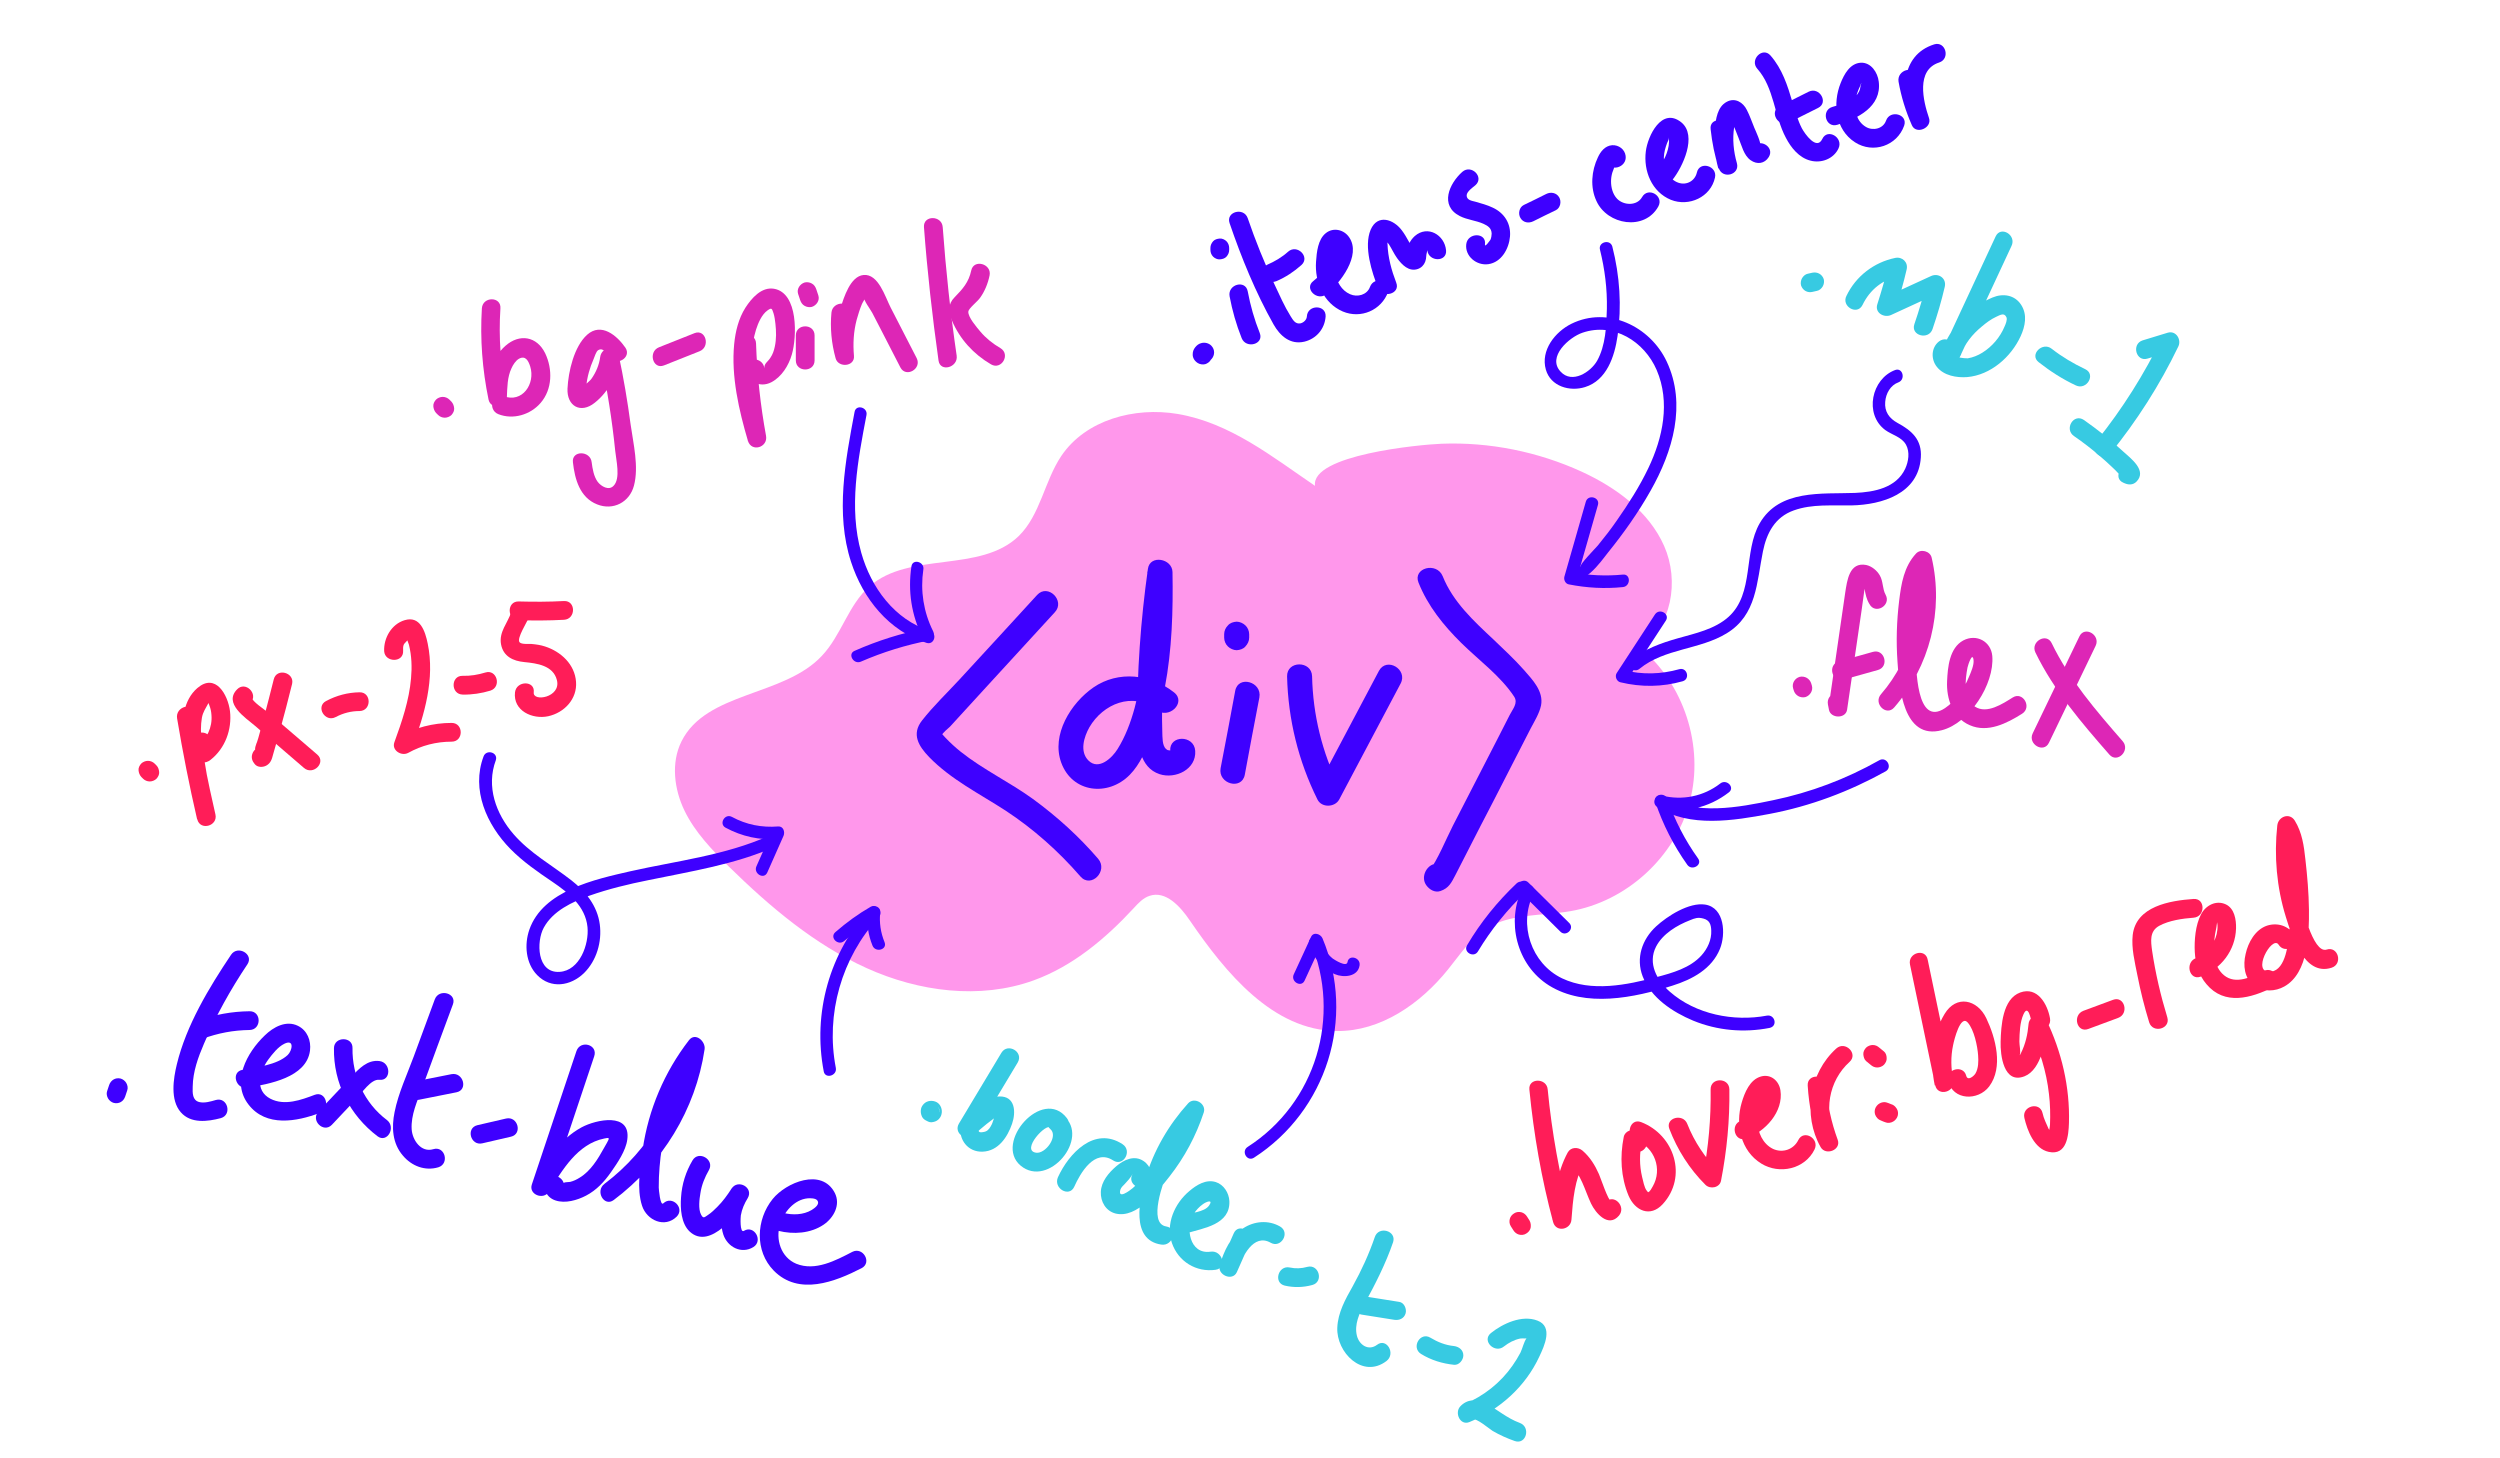 <?xml version="1.0" encoding="utf-8"?>
<!-- Generator: Adobe Illustrator 22.1.0, SVG Export Plug-In . SVG Version: 6.00 Build 0)  -->
<svg version="1.1" id="Layer_1" xmlns="http://www.w3.org/2000/svg" xmlns:xlink="http://www.w3.org/1999/xlink" x="0px" y="0px"
	 viewBox="0 0 1200 700" enable-background="new 0 0 1200 700" xml:space="preserve">
<g>
	<path fill="#FF97EB" d="M631.2,233.2c-20.6-14-40.7-30.2-65.9-34.5c-20.7-3.5-44.2,2.8-55.9,20.2c-8.1,12.1-10,28.2-20.4,38.4
		c-18.5,17.9-52.5,7.2-71.7,24.2c-10.1,8.9-13.5,23.5-22.8,33.3c-18.3,19.6-55.5,17.1-67.4,41.1c-5.1,10.3-3.5,23,1.5,33.3
		c5,10.3,13.2,18.8,21.4,26.9c19.6,19.2,41,37.3,66,48.6s54.3,15.2,80.1,5.9c18.8-6.8,34.6-20.1,48.1-34.7c2.2-2.4,4.5-4.9,7.6-5.9
		c7.7-2.6,14.7,5,19.3,11.8c17.3,25.3,39.9,52.8,70.6,53.1c21,0.2,40.1-13.1,53.3-29.5c5.7-7,10.7-14.9,18.4-19.7
		c11.7-7.3,26.6-6,40.2-8.3c27.1-4.6,50.5-26,57.5-52.6s-2.8-56.8-24.1-74.1c15.5-9.6,19.2-31.9,11.8-48.6
		c-7.3-16.6-23.1-28.1-39.6-35.7c-21-9.6-44.3-14.3-67.3-13.4C681.6,213.4,629.2,218.3,631.2,233.2z"/>
</g>
<g display="none">
	<g display="inline">
		<g>
			<path d="M494,308.4c-9.4,4.4-17.7,12.3-26,18.6c-8.7,6.6-17.5,13.2-26.2,19.8c-2.6,2-3.1,5.9,0,7.8
				c17.4,10.6,32.9,23.6,46.3,38.9c3.8,4.4,10.2-2,6.4-6.4c-13.9-15.8-30.1-29.4-48.1-40.3c0,2.6,0,5.2,0,7.8
				c8.7-6.6,17.5-13.2,26.2-19.8c8.3-6.3,16.6-14.1,26-18.6C503.8,313.7,499.2,306,494,308.4L494,308.4z"/>
		</g>
	</g>
	<g display="inline">
		<g>
			<path d="M579.5,335.9c-5.2-9.9-16.7-15.6-27.7-13.5c-11.3,2.1-20.5,12.4-21.4,23.9c-0.9,12.3,10.3,21,21.7,15.1
				c11.5-5.9,15.7-21.2,17.3-33c2.4-17.5,1.6-35.4-1.2-52.8c-0.8-5-9.3-3.9-8.8,1.2c1.7,18.2,4.9,36.3,9.8,53.9
				c2.4,8.8,5.2,17.5,8.5,25.9c2.2,5.7,6.7,13.4,14,10.5c5.3-2.1,3-10.8-2.4-8.7c-3,1.2-12.8-35.6-13.7-39.3
				c-3.4-13.9-5.8-28.1-7.1-42.4c-2.9,0.4-5.9,0.8-8.8,1.2c2.2,13.7,2.8,27.6,1.8,41.4c-0.8,10.7-2.4,24.6-10.9,32.2
				c-4.4,4-10.7,3.5-11.1-3.3c-0.2-5.2,2.8-10.3,6.6-13.5c8.5-7,20.8-3.8,25.8,5.6C574.5,345.6,582.2,341,579.5,335.9L579.5,335.9z"
				/>
		</g>
	</g>
	<g display="inline">
		<g>
			<path d="M595.8,332.9c0.4,9.2,0.8,18.4,1.3,27.7c0.3,5.8,9.3,5.8,9,0c-0.4-9.2-0.8-18.4-1.3-27.7
				C604.5,327.2,595.5,327.1,595.8,332.9L595.8,332.9z"/>
		</g>
	</g>
	<g display="inline">
		<g>
			<path d="M596.1,302c5.8,0,5.8-9,0-9C590.3,293,590.3,302,596.1,302L596.1,302z"/>
		</g>
	</g>
	<g display="inline">
		<g>
			<path d="M619.3,332c5.7,15,12.3,29.5,19.8,43.6c2.3,4.4,7.9,1.7,8.4-2.3c1.9-14.4,8.5-27.7,18.5-38.1c4-4.2-2.3-10.5-6.4-6.4
				c-11.8,12.3-19,27.6-21.2,44.5c2.8-0.8,5.6-1.5,8.4-2.3c-7.2-13.4-13.5-27.3-18.9-41.5C625.9,324.2,617.2,326.6,619.3,332
				L619.3,332z"/>
		</g>
	</g>
	<g display="inline">
		<g>
			<path d="M681.8,287.1c22.7,22,45.3,44,68,66.1c0-2.1,0-4.2,0-6.4c-27.9,24.9-54.8,51-80.5,78.1c-4,4.2,2.4,10.6,6.4,6.4
				c25.7-27.2,52.6-53.2,80.5-78.1c1.8-1.6,1.7-4.7,0-6.4c-22.7-22-45.3-44-68-66.1C684,276.7,677.6,283,681.8,287.1L681.8,287.1z"
				/>
		</g>
	</g>
</g>
<g>
	<g>
		<path fill="#3E00FF" d="M497.8,285.6c-12.4,13.5-24.7,27-37.1,40.4c-6,6.5-12.6,12.8-18.1,19.8c-5.2,6.6-1.7,12.3,3.4,17.6
			c10.5,10.8,24.2,17.6,36.7,25.7c13.4,8.8,25.4,19.5,35.9,31.6c5.1,5.9,13.5-2.7,8.5-8.5c-9.3-10.8-19.8-20.3-31.3-28.7
			c-11.2-8.1-23.9-14.1-34.7-22.7c-2.5-2-4.9-4.2-7.2-6.6c-0.7-0.8-1.4-1.5-2.1-2.3c0.1,0.4,0.1,0.8,0.2,1.2c0.4-1.4,2.9-3.2,4-4.3
			c5.7-6.3,11.5-12.5,17.2-18.8c11-12,22.1-24.1,33.1-36.1C511.5,288.4,503,279.9,497.8,285.6L497.8,285.6z"/>
	</g>
</g>
<g>
	<g>
		<path fill="#3E00FF" d="M563.6,332.4c-11.1-8.8-26.8-10.7-38.8-2.4c-10.8,7.5-20.3,22.7-15.4,36.1c5.3,14.5,22.5,16.4,32.9,5.8
			c5-5.1,7.8-12,10.3-18.5c2.9-7.5,5-15.3,6.5-23.3c3.5-18.3,4-37,3.7-55.5c-0.1-6.5-10.8-8.5-11.8-1.6c-3.5,24.9-5.3,50-5.1,75.1
			c0.1,8.6,1,20.3,10.7,23.5c7.6,2.5,17.7-2.3,17.1-11.2c-0.5-7.7-12.5-7.7-12,0c0,0.1,1,0-0.2-0.2c-1-0.2-0.9,0.1-1.8-0.7
			c-1.9-1.6-1.7-5.8-1.8-8.1c-0.3-8.2,0-16.5,0.2-24.8c0.6-16.9,2.1-33.8,4.4-50.6c-3.9-0.5-7.9-1.1-11.8-1.6
			c0.2,14.8,0.1,29.6-2,44.3c-1.9,13.6-4.9,29.1-12.3,40.9c-2.6,4.2-9,10.3-13.9,5.5c-4.4-4.3-2.2-11.4,0.4-16
			c6.5-11.2,20.8-17.3,32-8.4C561,345.6,569.6,337.2,563.6,332.4L563.6,332.4z"/>
	</g>
</g>
<g>
	<g>
		<path fill="#3E00FF" d="M592.9,331.6c-2.3,12.4-4.6,24.8-7,37.1c-1.4,7.5,10.1,10.8,11.6,3.2c2.3-12.4,4.6-24.8,7-37.1
			C605.9,327.2,594.3,324,592.9,331.6L592.9,331.6z"/>
	</g>
</g>
<g>
	<g>
		<path fill="#3E00FF" d="M587.6,304.4c0,0.6,0,1.1,0,1.7c0,1.5,0.7,3.2,1.8,4.2c1,1,2.7,1.8,4.2,1.8c1.6-0.1,3.2-0.6,4.2-1.8
			c1.1-1.2,1.8-2.6,1.8-4.2c0-0.6,0-1.1,0-1.7c0-1.5-0.7-3.2-1.8-4.2c-1-1-2.7-1.8-4.2-1.8c-1.6,0.1-3.2,0.6-4.2,1.8
			C588.3,301.3,587.6,302.8,587.6,304.4L587.6,304.4z"/>
	</g>
</g>
<g>
	<g>
		<path fill="#3E00FF" d="M617.8,324.7c0.5,20.6,5.4,40.6,14.6,59.1c2,4,8.3,3.8,10.4,0c9.8-18.6,19.7-37.1,29.5-55.7
			c3.6-6.8-6.7-12.9-10.4-6.1c-9.8,18.6-19.7,37.1-29.5,55.7c3.5,0,6.9,0,10.4,0c-8.2-16.6-12.6-34.6-13-53.1
			C629.6,317,617.6,317,617.8,324.7L617.8,324.7z"/>
	</g>
</g>
<g>
	<g>
		<path fill="#3E00FF" d="M680.9,279.7c4.5,11.2,11.9,20.4,20.5,28.9c8.3,8.2,18.9,15.9,25.4,25.8c2,3.1-0.7,5.9-2.2,8.9
			c-1.8,3.5-3.6,7.1-5.4,10.6c-3.6,7.1-7.2,14.1-10.9,21.2c-3.6,7.1-7.2,14.1-10.9,21.2c-3.7,7.3-6.9,15.6-11.6,22.2
			c1.2-0.9,2.4-1.8,3.6-2.8c-0.4,0.1-0.7,0.3-1.1,0.4c2.3,0.9,4.5,1.8,6.8,2.8c-0.1-0.2-0.3-0.4-0.4-0.5c0.2,1.5,0.4,3.1,0.6,4.6
			c0.1-0.2,0.2-0.4,0.2-0.7c-1.9,1.5-3.9,2.9-5.8,4.4c0.2,0,0.3,0,0.5,0.1c7.7,0.8,7.6-11.2,0-12c-0.2,0-0.3,0-0.5-0.1
			c-2.7-0.3-5,2.1-5.8,4.4c-0.7,2-0.5,4.1,0.7,5.8c1.5,2.1,4.1,3.7,6.8,2.8c4.1-1.4,5.3-4.1,7.2-7.7c2.1-4.1,4.2-8.2,6.3-12.3
			c3.9-7.6,7.8-15.3,11.8-22.9c4.1-7.9,8.2-15.9,12.2-23.8c2-3.8,3.9-7.6,5.9-11.5c1.8-3.4,4.1-7.1,4.9-10.9
			c1.3-6.8-4.1-12.3-8.2-17c-4.6-5.2-9.7-9.9-14.7-14.7c-9.4-8.8-19.4-18-24.3-30.3C689.6,269.5,678,272.6,680.9,279.7L680.9,279.7z
			"/>
	</g>
</g>
<g>
	<g>
		<g>
			<path fill="#DD26B6" d="M216.7,192.8c-0.3-0.3-0.7-0.7-1-1c-0.8-0.8-2-1.3-3.2-1.3c-1.1,0-2.4,0.5-3.2,1.3
				c-0.8,0.9-1.4,2-1.3,3.2c0.1,1.2,0.5,2.3,1.3,3.2c0.3,0.3,0.7,0.7,1,1c0.8,0.8,2,1.3,3.2,1.3c1.1,0,2.4-0.5,3.2-1.3
				c0.8-0.9,1.4-2,1.3-3.2C217.9,194.8,217.5,193.7,216.7,192.8L216.7,192.8z"/>
		</g>
	</g>
	<g>
		<g>
			<path fill="#DD26B6" d="M231.3,148c-0.9,14.7,0.2,29.3,3.2,43.8c1.1,5.1,8.7,3.7,8.8-1.2c0.2-4.6,0.2-9.6,2.2-13.8
				c0.7-1.6,2-3.7,3.6-4.6c3.1-1.7,4.5,0.9,5.4,3.7c2.6,8.3-3.8,17.8-12.9,14.2c-5.4-2.1-7.7,6.6-2.4,8.7c7.1,2.8,15.4,0.3,20.3-5.4
				c5.7-6.6,5.8-16.2,2.2-23.8c-4-8.2-12.3-9.6-19.1-3.6c-7.1,6.2-8,15.8-8.3,24.7c2.9-0.4,5.9-0.8,8.8-1.2
				c-2.8-13.6-3.8-27.5-2.9-41.4C240.7,142.2,231.7,142.2,231.3,148L231.3,148z"/>
		</g>
	</g>
	<g>
		<g>
			<path fill="#DD26B6" d="M300.2,166.9c-4-5.8-11.6-12.3-18.4-6.2c-6.3,5.7-9,17.7-9.4,25.8c-0.4,8.4,6.3,12.3,13.1,6.8
				c6.9-5.5,10.6-13.3,11.7-21.9c-2.9,0.4-5.9,0.8-8.8,1.2c3.1,14.5,5.4,29.1,6.9,43.8c0.4,4.3,2.7,13.3-0.8,16.8
				c-2.3,2.4-5.9,0.3-7.6-1.9c-1.9-2.6-2.5-6.3-2.9-9.4c-0.6-5.7-9.7-5.8-9,0c0.9,8.1,3.3,16.9,11.6,20.2c7.7,3.1,15.6-1,17.7-9
				c2.4-9.1-0.3-20.1-1.6-29.3c-1.5-11.3-3.4-22.5-5.8-33.7c-1.1-5.4-8.2-3.4-8.8,1.2c-0.5,3.8-2,7.4-4.2,10.5
				c-0.9,1.3-3.4,2.9-4,4.3c-1.4,0.8-0.9,1.5,1.3,2.1c0-0.9,0-1.8,0.2-2.7c0.4-4.5,1.7-9,3.5-13.1c0.5-1.1,1.2-3.7,2.2-4.3
				c2.5-1.5,4,1.5,5.2,3.3C295.6,176.2,303.4,171.7,300.2,166.9L300.2,166.9z"/>
		</g>
	</g>
	<g>
		<g>
			<path fill="#DD26B6" d="M318.7,175.4c5.7-2.3,11.4-4.5,17.1-6.8c5.3-2.1,3-10.8-2.4-8.7c-5.7,2.3-11.4,4.5-17.1,6.8
				C311,168.8,313.3,177.5,318.7,175.4L318.7,175.4z"/>
		</g>
	</g>
	<g>
		<g>
			<path fill="#DD26B6" d="M353.9,165c0.5,15.7,2.2,31.4,5.1,46.8c2.9-0.8,5.8-1.6,8.7-2.4c-4.6-15.5-9.8-35.2-4.8-51.2
				c1-3.1,2.7-7.2,5.5-9.2c2.1-1.5,2.1-0.9,2.9,1.4c0.5,1.6,0.7,3.3,0.9,5c0.4,3.6,0.5,7.4-0.3,11c-0.4,1.9-1,3.7-2.1,5.3
				c-1.2,2-3.1,2.7-2.9,5.1c-0.6-5.7-9.6-5.8-9,0c0.7,6.2,6.6,9.6,12.3,6.7c5-2.6,8.4-8.1,9.9-13.4c2.4-8.2,3.2-29.5-8.6-31.5
				c-6-1-10.8,4.6-13.7,9.1c-3.3,5.2-4.8,11.4-5.4,17.5c-1.5,15.4,2.3,31.8,6.6,46.4c1.7,5.6,9.7,3.2,8.7-2.4
				c-2.7-14.7-4.3-29.5-4.8-44.4C362.7,159.2,353.7,159.2,353.9,165L353.9,165z"/>
		</g>
	</g>
	<g>
		<g>
			<path fill="#DD26B6" d="M382,161c0,4,0,8,0,12c0,5.8,9,5.8,9,0c0-4,0-8,0-12C391,155.2,382,155.2,382,161L382,161z"/>
		</g>
	</g>
	<g>
		<g>
			<path fill="#DD26B6" d="M392.8,141.8c-0.3-1-0.7-2-1-3c-0.4-1.1-1-2.1-2.1-2.7c-1-0.6-2.4-0.8-3.5-0.5c-2.2,0.7-3.9,3.1-3.1,5.5
				c0.3,1,0.7,2,1,3c0.4,1.1,1,2.1,2.1,2.7c1,0.6,2.4,0.8,3.5,0.5C391.9,146.6,393.6,144.2,392.8,141.8L392.8,141.8z"/>
		</g>
	</g>
	<g>
		<g>
			<path fill="#DD26B6" d="M399.1,150c-0.7,7.4,0,14.8,2,22c1.3,4.7,9.3,4,8.8-1.2c-0.5-5.8-0.2-11.6,1.3-17.3
				c0.7-2.5,1.5-5.1,2.5-7.5c0.5-1.2,1.7-2.7,2-4c0.3-0.5,0.6-1,0.8-1.5c-2.2,0-2.8,0.6-1.9,1.8c0,2.2,3,5.8,4.1,7.9
				c1.5,2.9,3,5.8,4.5,8.7c3,5.8,6,11.7,9,17.5c2.7,5.1,10.4,0.6,7.8-4.5c-4.2-8.2-8.4-16.3-12.6-24.5c-2.5-4.9-5.8-16.1-12.9-15.4
				c-6.4,0.6-9.4,10.8-11.1,15.9c-2.4,7.4-3.2,15.2-2.5,22.9c2.9-0.4,5.9-0.8,8.8-1.2c-1.8-6.5-2.3-12.9-1.6-19.6
				C408.7,144.3,399.7,144.3,399.1,150L399.1,150z"/>
		</g>
	</g>
	<g>
		<g>
			<path fill="#DD26B6" d="M443.5,109c1.6,21.4,4,42.8,7,64.1c0.8,5.7,9.5,3.3,8.7-2.4c-3-20.5-5.2-41.1-6.7-61.7
				C452.1,103.3,443.1,103.2,443.5,109L443.5,109z"/>
		</g>
	</g>
	<g>
		<g>
			<path fill="#DD26B6" d="M466.2,129.8c-1.2,5.7-4.1,8.9-8,12.9c-3.3,3.3-3,7-1.3,11.1c3.8,9,10.4,16.2,18.8,21.1
				c5,2.9,9.5-4.8,4.5-7.8c-3.6-2.1-6.9-4.7-9.6-7.9c-1.7-2-6.1-7.1-5.8-9.7c0.2-1.5,4.3-4.7,5.6-6.5c2.3-3.2,3.8-6.9,4.6-10.8
				C476.1,126.6,467.4,124.2,466.2,129.8L466.2,129.8z"/>
		</g>
	</g>
</g>
<g>
	<g>
		<g>
			<path fill="#37CAE2" d="M869.9,130.9c-0.7,0.2-1.5,0.3-2.2,0.5c-1.1,0.2-2.1,1.1-2.7,2.1c-0.6,1-0.8,2.4-0.5,3.5
				c0.8,2.4,3.1,3.7,5.5,3.1c0.7-0.2,1.5-0.3,2.2-0.5c1.1-0.2,2.1-1.1,2.7-2.1c0.6-1,0.8-2.4,0.5-3.5
				C874.6,131.6,872.3,130.4,869.9,130.9L869.9,130.9z"/>
		</g>
	</g>
	<g>
		<g>
			<path fill="#37CAE2" d="M894,146.4c3.6-7.5,9.9-12.4,18-14c-1.8-1.8-3.7-3.7-5.5-5.5c-1.5,6.5-3.4,12.9-5.4,19.2
				c-1.3,4.1,3.3,6.6,6.6,5.1c7.9-3.6,15.8-7.3,23.7-10.9c-2.2-1.7-4.4-3.4-6.6-5.1c-1.6,6.9-3.6,13.7-5.9,20.4
				c-1.9,5.5,6.8,7.8,8.7,2.4c2.3-6.7,4.3-13.5,5.9-20.4c0.9-4.1-3.1-6.7-6.6-5.1c-7.9,3.6-15.8,7.3-23.7,10.9
				c2.2,1.7,4.4,3.4,6.6,5.1c2.1-6.3,3.9-12.7,5.4-19.2c0.8-3.5-2.2-6.2-5.5-5.5c-10.2,2.1-18.9,8.8-23.4,18.2
				C883.7,147,891.4,151.6,894,146.4L894,146.4z"/>
		</g>
	</g>
	<g>
		<g>
			<path fill="#37CAE2" d="M957.9,113.5c-8.3,17.9-16.7,35.8-25,53.7c2.7,1.2,5.5,2.3,8.2,3.5c1.9-5.7,5.6-10.2,10.2-14
				c2-1.7,4.4-3.5,6.8-4.6c2-0.9,3.9-2.2,5,0.2c0.5,1.2-0.4,3.3-0.9,4.4c-2.1,5.1-6,9.7-10.7,12.6c-2.1,1.3-4.5,2.3-7,2.7
				c-0.9,0.1-8.6-0.7-7.4-1.7c4.5-3.6-1.9-9.9-6.4-6.4c-3.8,3-3.9,8.6-1,12.2c3.3,4.2,9.5,5.3,14.6,4.9c11.2-1,21-9.6,25.6-19.6
				c2.2-4.8,3.3-10.3,0.3-15c-3.1-4.9-8.8-5.7-13.8-3.6c-10.8,4.5-20.5,14.3-24.1,25.5c-1.6,4.8,6.1,8.1,8.2,3.5
				c8.3-17.9,16.7-35.8,25-53.7C968.1,112.8,960.3,108.2,957.9,113.5L957.9,113.5z"/>
		</g>
	</g>
	<g>
		<g>
			<path fill="#37CAE2" d="M978.5,173.8c5.6,4.4,11.5,8.2,17.9,11.2c5.2,2.5,9.8-5.3,4.5-7.8c-5.7-2.7-11.1-5.9-16.1-9.8
				C980.4,163.9,974,170.2,978.5,173.8L978.5,173.8z"/>
		</g>
	</g>
	<g>
		<g>
			<path fill="#37CAE2" d="M1030.9,172.1c4-1.2,8.1-2.5,12.1-3.7c-1.7-2.2-3.4-4.4-5.1-6.6c-8.6,17.7-19.1,34.4-31.4,49.7
				c2.5,1.5,5,2.9,7.5,4.4c0.2-0.6,0.4-1.3,0.6-1.9c1.8-5.5-6.9-7.9-8.7-2.4c-0.2,0.6-0.4,1.3-0.6,1.9c-1.3,4.1,4.7,7.9,7.5,4.4
				c12.9-15.9,23.9-33.1,32.8-51.6c1.6-3.3-1.1-7.8-5.1-6.6c-4,1.2-8.1,2.5-12.1,3.7C1023,165.2,1025.3,173.9,1030.9,172.1
				L1030.9,172.1z"/>
		</g>
	</g>
	<g>
		<g>
			<path fill="#37CAE2" d="M995.5,209.3c4.5,3.1,8.9,6.5,13,10.1c1.8,1.5,3.5,3.1,5.2,4.7c1.1,1,2.1,2,3.1,3.1
				c0.6,0.6,1.7,2.5,1.5,1.5c0.4-1.5,0.8-2.9,1.2-4.4c-0.2,0.2-0.4,0.4-0.6,0.6c1.8-0.2,3.6-0.5,5.5-0.7c-0.2-0.1-0.4-0.2-0.7-0.3
				c-5.3-2.3-9.8,5.5-4.5,7.8c0.2,0.1,0.4,0.2,0.7,0.3c1.9,0.8,3.9,0.8,5.5-0.7c5.5-5.4-2.7-11.3-6.4-14.7
				c-5.9-5.5-12.2-10.4-18.7-15C995.3,198.2,990.7,206,995.5,209.3L995.5,209.3z"/>
		</g>
	</g>
</g>
<g>
	<g>
		<g>
			<path fill="#3E00FF" d="M60.1,526.3c0.3-1,0.7-2,1-3c0.4-1.1,0.1-2.5-0.5-3.5c-0.5-0.9-1.6-1.8-2.7-2.1c-2.5-0.6-4.7,0.8-5.5,3.1
				c-0.3,1-0.7,2-1,3c-0.4,1.1-0.1,2.5,0.5,3.5c0.5,0.9,1.6,1.8,2.7,2.1C57.1,530,59.3,528.7,60.1,526.3L60.1,526.3z"/>
		</g>
	</g>
	<g>
		<g>
			<path fill="#3E00FF" d="M110.9,458.3c-10.6,15.8-21.5,33.9-26,52.5c-1.7,7-3.3,17.2,1.9,23.1c4.8,5.5,12.8,4.5,19.2,2.8
				c5.6-1.6,3.2-10.3-2.4-8.7c-2.4,0.7-5.4,1.6-7.9,1c-3.4-0.8-3.3-4.4-3.2-7.4c0.1-7.2,2.6-14.1,5.4-20.6
				c5.7-13.4,12.8-26.1,20.9-38.2C121.9,458,114.1,453.5,110.9,458.3L110.9,458.3z"/>
		</g>
	</g>
	<g>
		<g>
			<path fill="#3E00FF" d="M97.3,498.6c7.3-2.7,14.7-4.1,22.5-4.2c5.8-0.1,5.8-9.1,0-9c-8.5,0.1-16.8,1.6-24.9,4.5
				C89.6,491.8,91.9,500.5,97.3,498.6L97.3,498.6z"/>
		</g>
	</g>
	<g>
		<g>
			<path fill="#3E00FF" d="M118.8,522.1c10.3-1.8,28.3-4.8,30-17.8c0.6-4.8-1.3-9.7-5.8-11.9c-5.7-2.8-11.8,0.6-15.9,4.6
				c-8.6,8.2-16.3,22.3-7.8,33.2c8.4,10.9,23.1,8.2,34.2,4c5.4-2,3-10.7-2.4-8.7c-6.6,2.5-14.5,5.4-21.3,1.9
				c-7.7-4-5.3-12.9-1.1-18.7c2-2.7,4.7-6.2,7.8-7.7c4.9-2.4,3.8,3.3,1.6,5.4c-5.1,4.8-15.1,5.9-21.6,7.1
				C110.7,514.4,113.1,523.1,118.8,522.1L118.8,522.1z"/>
		</g>
	</g>
	<g>
		<g>
			<path fill="#3E00FF" d="M182.1,509.3c-5.8-0.7-9.8,3.7-13.5,7.6c-5.2,5.5-10.5,11.1-15.7,16.6c-4,4.2,2.4,10.6,6.4,6.4
				c3.9-4.1,7.7-8.2,11.6-12.3c2.6-2.7,7.1-9.8,11.2-9.3C187.8,519,187.8,510,182.1,509.3L182.1,509.3z"/>
		</g>
	</g>
	<g>
		<g>
			<path fill="#3E00FF" d="M160.3,503.1c-0.3,16.8,7.6,32.2,20.9,42.3c4.6,3.5,9.1-4.3,4.5-7.8c-10.8-8.1-16.7-21.1-16.5-34.5
				C169.4,497.4,160.4,497.4,160.3,503.1L160.3,503.1z"/>
		</g>
	</g>
	<g>
		<g>
			<path fill="#3E00FF" d="M208.7,479.7c-3.4,9.1-6.7,18.3-10.1,27.4c-3.2,8.7-7.4,17.6-9.2,26.7c-1.5,7.3-1.1,15,4,20.9
				c4.2,5,10.6,7.5,17,5.6c5.5-1.7,3.2-10.4-2.4-8.7c-5.9,1.8-10.1-4.4-10.4-9.6c-0.4-6.8,2.7-13.5,5-19.7
				c4.9-13.4,9.8-26.8,14.8-40.2C219.4,476.7,210.7,474.3,208.7,479.7L208.7,479.7z"/>
		</g>
	</g>
	<g>
		<g>
			<path fill="#3E00FF" d="M201,527.9c6-1.2,12.1-2.4,18.1-3.6c5.7-1.1,3.3-9.8-2.4-8.7c-6,1.2-12.1,2.4-18.1,3.6
				C192.9,520.3,195.3,529,201,527.9L201,527.9z"/>
		</g>
	</g>
	<g>
		<g>
			<path fill="#3E00FF" d="M231.5,548.8c4.6-1.1,9.2-2.1,13.8-3.2c5.6-1.3,3.3-10-2.4-8.7c-4.6,1.1-9.2,2.1-13.8,3.2
				C223.5,541.5,225.9,550.1,231.5,548.8L231.5,548.8z"/>
		</g>
	</g>
	<g>
		<g>
			<path fill="#3E00FF" d="M276.7,504.5c-7.1,21.3-14.3,42.7-21.4,64c-1.7,4.9,5.6,7.7,8.2,3.5c6.3-10.3,13.7-22.9,26.5-25.5
				c1-0.2,2-0.5,2.2,0c0.2,0.5-2,3.9-2.2,4.4c-1.5,2.7-3.1,5.5-5,8c-1.9,2.5-4.1,4.8-6.8,6.4c-1.4,0.9-2.9,1.6-4.5,2
				c-0.9,0.2-3.7-0.1-3.4,1.2c-0.2,1.2-0.3,2.3-0.5,3.5c0.1-0.3,0.3-0.5,0.4-0.8c2.7-5.1-5.1-9.7-7.8-4.5c-2.1,4,0,8.1,4.2,9.5
				c4.7,1.6,10.5-0.1,14.7-2.3c5-2.6,8.8-6.7,12-11.3c3-4.3,7.1-10.2,7.8-15.6c1.8-13.3-15-9.6-21.9-5.9
				c-10.7,5.8-17.4,16.4-23.6,26.5c2.7,1.2,5.5,2.3,8.2,3.5c7.1-21.3,14.3-42.7,21.4-64C287.2,501.4,278.6,499,276.7,504.5
				L276.7,504.5z"/>
		</g>
	</g>
	<g>
		<g>
			<path fill="#3E00FF" d="M294.6,576c23.3-17.5,39.3-43.4,43.6-72.3c0.6-3.8-4.4-8.4-7.5-4.4c-11.8,15.3-19.4,33.2-22.2,52.3
				c-1.2,8.4-3,19-0.3,27.2c2.3,7,10.9,10.8,16.6,5.2c4.1-4.1-2.2-10.4-6.4-6.4c-1.5,1.5-2.2-6.9-2.2-7.6c0-3.3,0.1-6.6,0.4-9.9
				c0.5-6.5,1.6-12.9,3.3-19.1c3.4-12.8,9.1-24.9,17.3-35.4c-2.5-1.5-5-2.9-7.5-4.4c-4,26.5-18,50.8-39.5,67
				C285.5,571.7,290,579.5,294.6,576L294.6,576z"/>
		</g>
	</g>
	<g>
		<g>
			<path fill="#3E00FF" d="M332.4,557c-3.2,5.4-5.1,11.4-5.5,17.7c-0.4,5.3,0,12.6,4.2,16.5c9.8,9,23.2-8.9,27.8-16.2
				c-2.6-1.5-5.2-3-7.8-4.5c-3.8,6.3-6.3,14.8-3.9,22.1c2,6,8.7,9.5,14.4,6c4.9-3,0.4-10.8-4.5-7.8c-2.1,1.3-1.6-7-1.5-7.4
				c0.5-3,1.7-5.7,3.3-8.3c3-5-4.7-9.4-7.8-4.5c-2,3.1-4.1,6-6.7,8.6c-1.4,1.4-2.9,2.9-4.6,4c-1.7,1.1-2.2,1.9-3.3-0.2
				c-1.4-2.6-0.8-7.5-0.3-10.3c0.6-4,2.1-7.6,4.1-11.1C343.1,556.6,335.3,552,332.4,557L332.4,557z"/>
		</g>
	</g>
	<g>
		<g>
			<path fill="#3E00FF" d="M373.6,590.8c7.2,1.8,15.5,1.3,21.8-3c4.8-3.3,8.2-9.5,5.3-15.2c-6.3-12.2-23.4-5-29.8,2.9
				c-8,9.9-8.7,25,0.5,34.4c12,12.2,29.4,5.4,42.2-1.2c5.1-2.7,0.6-10.4-4.5-7.8c-7.9,4.1-17.8,9.4-26.9,5.7
				c-7.4-3.1-10-11.7-7.8-18.9c1.8-5.8,6.8-11.9,13.3-12.5c1.2-0.1,3.8-0.1,4.6,1c1.4,1.9-1.3,3.7-2.7,4.6c-4,2.4-9.2,2.5-13.6,1.4
				C370.4,580.7,368,589.4,373.6,590.8L373.6,590.8z"/>
		</g>
	</g>
</g>
<g>
	<g>
		<g>
			<path fill="#FF1D58" d="M734.2,585.9c-0.4-0.6-0.8-1.3-1.2-1.9c-0.6-1-1.6-1.8-2.7-2.1c-1.1-0.3-2.5-0.2-3.5,0.5
				c-1,0.6-1.8,1.5-2.1,2.7c-0.3,1.2-0.2,2.4,0.5,3.5c0.4,0.6,0.8,1.3,1.2,1.9c0.6,1,1.6,1.8,2.7,2.1c1.1,0.3,2.5,0.2,3.5-0.5
				c1-0.6,1.8-1.5,2.1-2.7C734.9,588.2,734.8,587,734.2,585.9L734.2,585.9z"/>
		</g>
	</g>
	<g>
		<g>
			<path fill="#FF1D58" d="M734.1,523c2.1,21.5,5.8,42.7,11.4,63.6c1.4,5.1,8.5,3.7,8.8-1.2c0.7-9.5,1.5-19.1,6.1-27.6
				c-2.4,0.3-4.7,0.6-7.1,0.9c5.7,4.9,7.3,12.4,10.4,19c2.2,4.6,8.3,11.8,13.4,5.8c3.7-4.4-2.6-10.8-6.4-6.4
				c-0.2,0.2-0.4,0.5-0.6,0.7c1.1-0.4,2.1-0.9,3.2-1.3c-1.3,0.1-5.1-11.4-5.8-12.9c-1.9-4.3-4.3-8.2-7.9-11.3
				c-2.1-1.8-5.6-1.8-7.1,0.9c-5.4,10-6.5,21-7.4,32.2c2.9-0.4,5.9-0.8,8.8-1.2c-5.3-20.1-9-40.5-11-61.2
				C742.5,517.3,733.5,517.3,734.1,523L734.1,523z"/>
		</g>
	</g>
	<g>
		<g>
			<path fill="#FF1D58" d="M788.5,544.5c-0.8-0.5-1.7-1-2.5-1.5c-2.4-1.4-6-0.2-6.6,2.7c-1.9,9.5-1.4,19.3,2.3,28.2
				c3.1,7.3,10.4,10.6,16.4,4.1c12.1-13.2,5.6-33.3-10.4-39.4c-5.4-2.1-7.8,6.6-2.4,8.7c8.9,3.4,12.8,13.9,8,22.2
				c-0.4,0.7-1.3,2.5-2.1,2.7c-0.3,0.1,0.3,0.5-0.7-0.6c-1.3-1.5-1.8-4.9-2.3-6.7c-1.3-5.5-1.3-11.2-0.1-16.8
				c-2.2,0.9-4.4,1.8-6.6,2.7c0.8,0.5,1.7,1,2.5,1.5C789,555.2,793.5,547.4,788.5,544.5L788.5,544.5z"/>
		</g>
	</g>
	<g>
		<g>
			<path fill="#FF1D58" d="M801.3,541.9c3.9,10.1,9.6,19.1,17.3,26.8c2.3,2.3,6.9,1.4,7.5-2c2.8-14.4,4.2-29,4-43.8
				c-0.1-5.8-9.1-5.8-9,0c0.2,13.9-1,27.7-3.7,41.4c2.5-0.7,5-1.3,7.5-2c-6.5-6.6-11.6-14.2-15-22.8
				C807.9,534.2,799.2,536.5,801.3,541.9L801.3,541.9z"/>
		</g>
	</g>
	<g>
		<g>
			<path fill="#FF1D58" d="M838.1,546.5c9.1-3.2,18.1-12.8,16.5-23.2c-0.7-4.5-4.6-7.9-9.3-6.6c-5.4,1.5-7.9,7.8-9.3,12.6
				c-3.1,10.5-0.5,23.1,9.4,29.2c8.7,5.4,21,2.7,25.6-6.8c2.5-5.2-5.2-9.7-7.8-4.5c-2.2,4.5-7.4,6.4-12.1,4.3
				c-5-2.4-7.5-8.1-7.5-13.4c0-3,0.7-6,1.8-8.7c0.2-0.5,2-3.2,1.9-3.5c-1.2-4.4-1.8,0.4-1.8,0.8c-0.9,5.3-4.9,9.6-9.9,11.3
				C830.3,539.8,832.7,548.5,838.1,546.5L838.1,546.5z"/>
		</g>
	</g>
	<g>
		<g>
			<path fill="#FF1D58" d="M867.7,521.1c0.6,9.8,2.5,19.3,5.8,28.5c2.7-1.2,5.5-2.3,8.2-3.5c-6.7-12-4-27.3,6.1-36.4
				c4.3-3.9-2.1-10.3-6.4-6.4c-13.1,11.9-16.1,32-7.5,47.3c2.4,4.3,10,1.4,8.2-3.5c-3.1-8.5-5-17.1-5.5-26.1
				C876.3,515.4,867.3,515.3,867.7,521.1L867.7,521.1z"/>
		</g>
	</g>
	<g>
		<g>
			<path fill="#FF1D58" d="M904.3,504.7c-0.7-0.6-1.4-1.2-2.2-1.8c-0.9-0.8-1.9-1.3-3.2-1.3c-1.1,0-2.4,0.5-3.2,1.3
				c-0.8,0.9-1.4,2-1.3,3.2c0.1,1.1,0.4,2.4,1.3,3.2c0.7,0.6,1.4,1.2,2.2,1.8c0.9,0.8,1.9,1.3,3.2,1.3c1.1,0,2.4-0.5,3.2-1.3
				c0.8-0.9,1.4-2,1.3-3.2C905.6,506.7,905.2,505.4,904.3,504.7L904.3,504.7z"/>
		</g>
	</g>
	<g>
		<g>
			<path fill="#FF1D58" d="M907.7,530c-0.7-0.3-1.4-0.6-2.1-0.8c-1-0.4-2.6-0.1-3.5,0.5c-0.9,0.5-1.8,1.6-2.1,2.7
				c-0.3,1.2-0.2,2.4,0.5,3.5c0.2,0.3,0.5,0.6,0.7,0.9c0.6,0.6,1.2,0.9,2,1.2c0.7,0.3,1.4,0.6,2.1,0.8c1,0.4,2.6,0.1,3.5-0.5
				c0.9-0.5,1.8-1.6,2.1-2.7c0.3-1.2,0.2-2.4-0.5-3.5c-0.2-0.3-0.5-0.6-0.7-0.9C909.1,530.6,908.5,530.2,907.7,530L907.7,530z"/>
		</g>
	</g>
	<g>
		<g>
			<path fill="#FF1D58" d="M916.8,463c4,19.3,8.1,38.6,12.1,57.9c1.2,5.7,9.9,3.3,8.7-2.4c-1.2-5.6-1.3-11.3-0.1-16.9
				c0.5-2.5,3.5-14.7,7-10.8c3.1,3.5,4.7,11.4,5,15.8c0.2,2.7,0.2,6.2-1.3,8.7c-0.8,1.3-3.7,3.7-4.4,1.1c-1.4-5.6-10.1-3.2-8.7,2.4
				c2.3,9.5,14.4,9.7,19.7,2.7c6.9-9.2,3.1-23.4-1.4-32.8c-4.3-9-14.4-11.3-20-2c-6.1,10.1-7.1,23-4.7,34.3c2.9-0.8,5.8-1.6,8.7-2.4
				c-4-19.3-8.1-38.6-12.1-57.9C924.3,454.9,915.6,457.3,916.8,463L916.8,463z"/>
		</g>
	</g>
	<g>
		<g>
			<path fill="#FF1D58" d="M984,488.8c-1.2-6.8-6-15.4-14.3-12.4c-8.5,3.1-9.2,16.1-9.4,23.6c-0.2,6.3,1.4,20.6,11.5,16.6
				c8.1-3.2,10.3-17.4,10.9-24.9c-2.8,0.8-5.6,1.5-8.4,2.3c4.7,9.8,8,20.3,9.2,31.1c0.6,4.9,0.7,9.9,0.5,14.8c0,0.8-0.7,3.6-0.3,4.4
				c0.2-0.3,0.4-0.7,0.6-1c-0.3-0.5-0.7-1-1-1.5c-1.1-2.6-2.3-4.8-2.9-7.6c-1.3-5.6-10-3.3-8.7,2.4c1.4,6,4.7,14.8,11.7,16.3
				c8.7,1.9,9.5-7.9,9.7-13.9c0.5-17.2-3.5-34.2-11-49.7c-2.1-4.3-8.1-1.8-8.4,2.3c-0.4,4.8-1.5,9.7-3.7,14
				c-0.4,0.9-0.9,1.8-1.6,2.6c1.5,0,1.8-0.6,1.1-1.8c0.5-1.8-0.2-4.6-0.2-6.5c0.1-4.1,0.2-9.2,2-13.1c2.2-4.8,3.5,2,3.9,4.3
				C976.3,496.9,985,494.5,984,488.8L984,488.8z"/>
		</g>
	</g>
	<g>
		<g>
			<path fill="#FF1D58" d="M1002.4,493.9c4.8-1.8,9.5-3.5,14.3-5.3c5.4-2,3.1-10.7-2.4-8.7c-4.8,1.8-9.5,3.5-14.3,5.3
				C994.6,487.3,996.9,496,1002.4,493.9L1002.4,493.9z"/>
		</g>
	</g>
	<g>
		<g>
			<path fill="#FF1D58" d="M1040.3,488.3c-3.2-10.5-5.7-21.2-7.3-32c-0.6-4.5-1.3-9.3,3.4-11.9c4.8-2.6,11.2-3.5,16.5-3.9
				c5.7-0.4,5.8-9.4,0-9c-11.4,0.8-27.6,3.5-29.2,17.3c-0.7,6.3,1,13,2.2,19.1c1.5,7.7,3.4,15.3,5.7,22.8
				C1033.3,496.2,1042,493.9,1040.3,488.3L1040.3,488.3z"/>
		</g>
	</g>
	<g>
		<g>
			<path fill="#FF1D58" d="M1056.3,468.8c9.8-3.7,16.7-12.6,17-23.2c0.1-4.1-0.7-9.5-4.9-11.5c-4.7-2.2-9.7,0.5-11.9,4.8
				c-2.7,5.1-3.3,12.5-3,18.1c0.3,5.6,1.9,11.1,5.6,15.4c8.7,10.4,21.4,6.7,31.9,1.5c5.2-2.6,0.6-10.4-4.5-7.8
				c-5.7,2.8-13.3,6.7-19,2c-4.9-4.1-5.3-11.2-4.6-17.1c0.2-1.7,0.4-3.4,0.8-5c0.3-1.2,0.4-3.1,0.6-3.9c-0.5-0.9-0.5-0.7-0.1,0.5
				c0.1,0.5,0.1,1,0.2,1.5c0.1,1.4-0.1,2.8-0.4,4.2c-1.2,5.2-5,9.8-10,11.6C1048.6,462.1,1050.9,470.8,1056.3,468.8L1056.3,468.8z"
				/>
		</g>
	</g>
	<g>
		<g>
			<path fill="#FF1D58" d="M1101.4,448.9c-2.9-4.5-8.1-6.2-13.2-4.6c-5.7,1.9-9.1,8.1-10.3,13.6c-1.3,5.4-0.7,11.8,4.2,15.3
				c4.2,3,10,2.8,14.4,0.3c11.6-6.5,11.9-25.4,11.8-36.9c-0.1-8-0.8-16.1-1.7-24c-0.7-6.6-1.6-13-5.1-18.7c-2.5-4-7.9-2-8.4,2.3
				c-1.6,14.7-0.3,29.7,4.1,43.9c2.8,9,8.8,28.7,22,24.4c5.5-1.8,3.1-10.5-2.4-8.7c-6.7,2.2-12.2-22.2-13.2-26.6
				c-2.4-10.8-2.8-21.9-1.5-33c-2.8,0.8-5.6,1.5-8.4,2.3c4.2,6.8,4.1,15.7,4.8,23.4c0.7,8.3,1.2,16.6,0.4,24.9
				c-0.5,5.4-1.5,18.7-8.8,19.6c-10,1.2,0.5-17.7,3.6-13C1096.7,458.3,1104.5,453.8,1101.4,448.9L1101.4,448.9z"/>
		</g>
	</g>
</g>
<g>
	<g>
		<g>
			<path fill="#FF1D58" d="M75.1,367.4c-0.3-0.3-0.6-0.6-0.9-0.9c-0.8-0.8-2-1.3-3.2-1.3c-1.1,0-2.4,0.5-3.2,1.3
				c-0.8,0.9-1.4,2-1.3,3.2c0.1,1.2,0.5,2.3,1.3,3.2c0.3,0.3,0.6,0.6,0.9,0.9c0.8,0.8,2,1.3,3.2,1.3c1.1,0,2.4-0.5,3.2-1.3
				c0.8-0.9,1.4-2,1.3-3.2C76.3,369.4,75.9,368.2,75.1,367.4L75.1,367.4z"/>
		</g>
	</g>
	<g>
		<g>
			<g>
				<g>
					<path fill="#FF1D58" d="M85,344.8c2.7,16.2,5.9,32.4,9.6,48.4c2.9-0.8,5.8-1.6,8.7-2.4c-2-8.2-3.7-16.4-5-24.7
						c-1.1-6.9-2.6-14.5-1.4-21.5c0.5-2.9,1.9-4.7,3.2-7.2c1.6-1.1,1.5-1.3-0.4-0.6c0.4,0.6,0.6,1.2,0.8,1.8c0.6,1.5,0.9,3,1,4.6
						c0.5,6-2.2,11.4-6.8,15.1c2.4,0.3,4.7,0.6,7.1,0.9c-1.1-0.9-1.4-2-0.9-3.3c0.6-5.7-8.4-5.7-9,0c-0.3,2.9,0.4,5.5,2.1,7.9
						c1.9,2.5,4.6,2.9,7.1,0.9c7-5.5,10.3-14.6,9.3-23.3c-1-8-7-18.6-15.7-11.1c-6.8,5.9-7.6,15.8-6.8,24.2
						c1.2,13.1,3.7,26.1,6.8,38.8c1.4,5.6,10,3.2,8.7-2.4c-3.7-16-6.9-32.2-9.6-48.4C92.7,336.7,84.1,339.1,85,344.8L85,344.8z"/>
				</g>
			</g>
			<g>
				<g>
					<path fill="#FF1D58" d="M131.4,326.1c-1.5,6-3,11.9-4.6,17.9c-0.8,2.8-1.5,5.6-2.3,8.4c-0.3,1.2-0.7,2.5-1.1,3.7
						c-0.1,0.2-1.9,4.6-0.3,3.7c1.8,0.2,3.6,0.5,5.5,0.7c-0.1-0.1-0.1-0.1-0.2-0.2c0.4,1.5,0.8,2.9,1.2,4.4c0-0.1,0.1-0.2,0.1-0.3
						c-1.8,1-3.7,2.1-5.5,3.1c0.1,0,0.1,0,0.2,0c5.7,1,8.1-7.7,2.4-8.7c-0.1,0-0.1,0-0.2,0c-2.5-0.5-4.7,0.7-5.5,3.1
						c-0.6,1.9,0,3.5,1.2,4.9c1.3,1.6,3.8,1.6,5.5,0.7c2.2-1.2,2.7-3.1,3.3-5.4c1.1-3.7,2.1-7.5,3.2-11.2c2.1-7.5,4-15,5.9-22.6
						C141.5,322.8,132.8,320.4,131.4,326.1L131.4,326.1z"/>
				</g>
			</g>
			<g>
				<g>
					<path fill="#FF1D58" d="M113.8,330.9c-6.6,6.7,4,13.6,8.5,17.4c7.9,6.8,15.7,13.5,23.6,20.3c4.4,3.8,10.8-2.6,6.4-6.4
						c-5.4-4.6-10.8-9.3-16.2-13.9c-2.5-2.1-4.9-4.2-7.4-6.3c-1.3-1.1-8-5.5-7.8-7.2c-0.4,1.1-0.9,2.1-1.3,3.2
						c0.2-0.2,0.5-0.5,0.7-0.7C124.2,333.1,117.8,326.7,113.8,330.9L113.8,330.9z"/>
				</g>
			</g>
			<g>
				<g>
					<path fill="#FF1D58" d="M161.1,344.2c3.6-1.9,7.4-2.9,11.5-2.9c5.8-0.1,5.8-9.1,0-9c-5.7,0.1-11,1.5-16.1,4.2
						C151.4,339.2,156,346.9,161.1,344.2L161.1,344.2z"/>
				</g>
			</g>
			<g>
				<g>
					<path fill="#FF1D58" d="M193.5,312.4c0-0.9-0.1-1.8,0.2-2.7c0.4-1.2,1.9-2,2.2-2.9c0.9-0.3,0.8-0.6-0.1-1
						c-0.8-0.8-1-0.7-0.5,0.3c-0.1,0.8,0.8,2.6,1,3.4c1.3,5.3,1.5,10.7,1,16.1c-0.9,10.6-4.4,20.8-8,30.7c-1.4,3.9,3.4,6.8,6.6,5.1
						c6.5-3.6,13.5-5.4,20.9-5.4c5.8,0,5.8-9,0-9c-9,0-17.6,2.3-25.5,6.6c2.2,1.7,4.4,3.4,6.6,5.1c5.9-15.8,10.9-32.9,7.4-49.8
						c-1.2-5.8-3.6-13.5-11.1-11.2c-6.3,1.9-10.1,8.6-9.8,14.9C184.8,318.1,193.8,318.2,193.5,312.4L193.5,312.4z"/>
				</g>
			</g>
			<g>
				<g>
					<path fill="#FF1D58" d="M222.1,333.4c4.5,0.1,9-0.6,13.3-1.9c5.5-1.8,3.1-10.4-2.4-8.7c-3.6,1.1-7.2,1.7-11,1.6
						C216.3,324.3,216.3,333.3,222.1,333.4L222.1,333.4z"/>
				</g>
			</g>
			<g>
				<g>
					<path fill="#FF1D58" d="M245.4,293.8c-1.7,5.3-6,9.5-4.9,15.5c1.1,5.8,5.8,8,11.2,8.5c6,0.6,13.8,1.6,15.6,8.6
						c2.2,8.4-11.7,10.7-11.1,5.9c0.7-5.7-8.3-5.7-9,0c-1,8.9,8.4,13.1,15.9,11.5c7.8-1.7,14-8.3,13.4-16.5
						c-0.6-8.4-7.2-14.5-14.9-17c-2.1-0.7-4.3-1-6.5-1.2c-1.3-0.1-4.7,0.3-5.7-0.8c-1.6-1.8,3.9-10.1,4.5-12.1
						C255.8,290.6,247.1,288.2,245.4,293.8L245.4,293.8z"/>
				</g>
			</g>
		</g>
		<g>
			<g>
				<path fill="#FF1D58" d="M249,297.7c7.3,0.2,14.5,0.2,21.7-0.2c5.8-0.3,5.8-9.3,0-9c-7.2,0.4-14.5,0.4-21.7,0.2
					C243.2,288.5,243.2,297.5,249,297.7L249,297.7z"/>
			</g>
		</g>
	</g>
</g>
<g>
	<g>
		<g>
			<path fill="#DD26B6" d="M869.7,329.1c-0.1-0.3-0.2-0.6-0.3-1c-0.3-1.1-1.1-2.1-2.1-2.7c-1-0.6-2.4-0.8-3.5-0.5
				c-2.3,0.7-3.8,3.1-3.1,5.5c0.1,0.3,0.2,0.6,0.3,1c0.3,1.1,1.1,2.1,2.1,2.7c1,0.6,2.4,0.8,3.5,0.5
				C868.8,333.9,870.4,331.5,869.7,329.1L869.7,329.1z"/>
		</g>
	</g>
	<g>
		<g>
			<path fill="#DD26B6" d="M905.1,285.5c-1.6-2.9-1.1-6.4-2.8-9.3c-1.3-2.3-3.8-4.4-6.5-5c-8.2-1.6-9.2,7.6-10.1,13.3
				c-2.6,17.9-5.2,35.9-7.8,53.8c2.9,0,5.8,0,8.7,0c-0.2-0.9-0.3-1.7-0.5-2.6c-1.1-5.7-9.7-3.3-8.7,2.4c0.2,0.9,0.3,1.7,0.5,2.6
				c0.8,4.2,8,4.4,8.7,0c1.9-12.8,3.7-25.6,5.6-38.4c0.9-6.1,1.8-12.2,2.6-18.3c0.1-0.4,0.4-4.3,0.7-4.3c-1.7,0.2-0.7,2.3-0.5,3.1
				c0.5,2.6,0.9,4.8,2.3,7.1C900.1,295.2,907.9,290.6,905.1,285.5L905.1,285.5z"/>
		</g>
	</g>
	<g>
		<g>
			<path fill="#DD26B6" d="M885,326.2c5.5-1.5,10.9-3.1,16.4-4.6c5.6-1.6,3.2-10.3-2.4-8.7c-5.5,1.5-10.9,3.1-16.4,4.6
				C877,319.2,879.4,327.8,885,326.2L885,326.2z"/>
		</g>
	</g>
	<g>
		<g>
			<path fill="#DD26B6" d="M909.2,339.6c17.1-19.7,23.9-46.5,18-71.9c-0.7-3.2-5.3-4.4-7.5-2c-5.8,6.3-7.1,14.4-8.1,22.6
				c-1.2,9.8-1.5,19.6-0.8,29.4c0.8,12.1,2.6,37.7,21.3,32.8c13.2-3.4,25.3-22.1,24.2-35.6c-0.6-7-7.6-10.8-13.9-7.5
				c-6.7,3.6-7.5,12.9-7.8,19.6c-0.4,8.4,2.7,17.6,10.9,21.1c8.6,3.8,17.8-0.9,25.1-5.5c4.9-3.1,0.4-10.9-4.5-7.8
				c-4.8,3-12.4,8.1-18.1,4.4c-5.8-3.9-4.7-13-3.6-18.8c0.3-1.4,2.4-7.7,2.9-3.6c0.3,2.4-1.3,6-2.2,8.1c-2.3,5.7-6.3,11.5-11.5,15
				c-14,9.3-13.8-19.7-14.1-27c-0.3-7,0-14,0.7-20.9c0.7-6.7,1.1-14.9,5.9-20c-2.5-0.7-5-1.3-7.5-2c5.1,22.2-0.8,46-15.7,63.2
				C899,337.6,905.4,344,909.2,339.6L909.2,339.6z"/>
		</g>
	</g>
	<g>
		<g>
			<path fill="#DD26B6" d="M998.1,305.5c-7.5,15.5-14.9,31-22.4,46.5c-2.5,5.2,5.3,9.8,7.8,4.5c7.5-15.5,14.9-31,22.4-46.5
				C1008.4,304.8,1000.6,300.2,998.1,305.5L998.1,305.5z"/>
		</g>
	</g>
	<g>
		<g>
			<path fill="#DD26B6" d="M977,313.2c8.9,18.3,22.2,33.8,35.5,49c3.8,4.4,10.2-2,6.4-6.4c-12.8-14.7-25.6-29.5-34.1-47.1
				C982.3,303.5,974.5,308,977,313.2L977,313.2z"/>
		</g>
	</g>
</g>
<g>
	<g>
		<g>
			<path fill="#3E00FF" d="M581.5,166c-1.2-1.3-3.2-1.8-4.9-1.3c-1.2,0.3-2.1,1-2.9,2c-0.8,1-1.2,2.1-1.2,3.3
				c-0.1,1.8,1,3.4,2.5,4.3c1,0.6,2.4,0.8,3.5,0.5c1-0.3,2.2-1.1,2.7-2.1c1.2-2.2,0.5-4.9-1.6-6.2c0,0-0.1,0-0.1,0
				c0.3,0.2,0.6,0.5,0.9,0.7c0,0-0.1-0.1-0.1-0.1c0.2,0.3,0.5,0.6,0.7,0.9c0,0,0,0,0-0.1c0.2,0.4,0.3,0.7,0.5,1.1c0,0,0-0.1,0-0.1
				c0.1,0.4,0.1,0.8,0.2,1.2c0-0.1,0-0.1,0-0.2c-0.1,0.4-0.1,0.8-0.2,1.2c0-0.1,0-0.2,0.1-0.2c-0.2,0.4-0.3,0.7-0.5,1.1
				c0-0.1,0.1-0.2,0.2-0.3c-0.2,0.3-0.5,0.6-0.7,0.9c0.1-0.1,0.1-0.1,0.2-0.2c-0.3,0.2-0.6,0.5-0.9,0.7c0.1-0.1,0.1-0.1,0.2-0.1
				c-0.4,0.2-0.7,0.3-1.1,0.5c0,0,0.1,0,0.1,0c-0.4,0.1-0.8,0.1-1.2,0.2c0,0,0.1,0,0.1,0c-0.4-0.1-0.8-0.1-1.2-0.2c0,0,0.1,0,0.1,0
				c-0.4-0.2-0.7-0.3-1.1-0.5c0,0,0,0,0.1,0c-0.3-0.2-0.6-0.5-0.9-0.7c0,0,0.1,0.1,0.1,0.1c1.6,1.7,4.8,1.7,6.4,0
				C583.2,170.5,583.2,167.8,581.5,166L581.5,166z"/>
		</g>
	</g>
	<g>
		<g>
			<path fill="#3E00FF" d="M590.2,142.2c1.3,6.9,3.2,13.6,5.8,20.1c2.1,5.3,10.8,3,8.7-2.4c-2.6-6.5-4.5-13.2-5.8-20.1
				C597.8,134.1,589.2,136.5,590.2,142.2L590.2,142.2z"/>
		</g>
	</g>
	<g>
		<g>
			<path fill="#3E00FF" d="M590,120c0-0.3,0-0.7,0-1c0-1.2-0.5-2.4-1.3-3.2c-0.8-0.8-2.1-1.4-3.2-1.3c-1.2,0.1-2.4,0.4-3.2,1.3
				c-0.8,0.9-1.3,2-1.3,3.2c0,0.3,0,0.7,0,1c0,1.2,0.5,2.4,1.3,3.2c0.8,0.8,2.1,1.4,3.2,1.3c1.2-0.1,2.4-0.4,3.2-1.3
				C589.5,122.3,590,121.2,590,120L590,120z"/>
		</g>
	</g>
	<g>
		<g>
			<path fill="#3E00FF" d="M590.2,107.1c5.7,16.7,12.5,33.3,21.1,48.6c3.1,5.5,8,9.9,14.8,8.3c5.8-1.4,9.8-6.2,10.2-12.1
				c0.3-5.8-8.7-5.8-9,0c-0.1,1.6-1.5,2.9-3,3.3c-2.5,0.5-3.6-1.5-4.8-3.4c-3-4.8-5.3-10.1-7.7-15.2c-4.9-10.4-9.2-21.1-12.9-31.9
				C597,99.3,588.3,101.6,590.2,107.1L590.2,107.1z"/>
		</g>
	</g>
	<g>
		<g>
			<path fill="#3E00FF" d="M612.8,134.9c4.4-1.9,8.3-4.5,11.9-7.7c4.3-3.9-2.1-10.2-6.4-6.4c-3,2.7-6.4,4.7-10.1,6.3
				c-2.2,1-2.7,4.2-1.6,6.2C608,135.6,610.5,135.8,612.8,134.9L612.8,134.9z"/>
		</g>
	</g>
	<g>
		<g>
			<path fill="#3E00FF" d="M636.7,141.2c6.5-5.2,16.9-18.6,10.9-27.3c-2.5-3.7-7.6-4.9-11.2-2c-3.8,3-4.4,9.2-4.7,13.7
				c-0.7,9.6,3.5,19.9,12.8,23.9c8.7,3.7,18.6-0.6,21.8-9.4c2-5.5-6.7-7.8-8.7-2.4c-1.4,3.9-6.1,5.1-9.6,3.5
				c-4.1-1.8-6.4-6-7.1-10.2c-0.4-2.4-0.3-5.1,0.1-7.5c0-0.3,0.8-3.2,0.7-3.2c-1-0.6-2,2.2-2.3,2.7c-2.3,4.8-4.7,8.5-9,11.9
				C625.8,138.4,632.2,144.8,636.7,141.2L636.7,141.2z"/>
		</g>
	</g>
	<g>
		<g>
			<path fill="#3E00FF" d="M670.2,135.7c-2.3-6-4-12.2-4.2-18.6c-0.1-0.8-0.1-1.6,0-2.4c0.2-0.9-0.1-0.8-1,0.2
				c0.2,0.7,1.3,1.8,1.7,2.4c1.4,2.2,2.4,4.5,3.9,6.6c2.3,3.2,5.7,6.7,10,5.2c1.7-0.6,2.9-1.9,3.5-3.5c0.3-0.8,0.5-1.8,0.5-2.7
				c0-0.8,0.5-2.3,0.5-2.8c0.6,5.7,9.6,5.8,9,0c-0.7-7.3-8.8-12.2-15-6.8c-1.2,1.1-2.2,2.4-2.8,3.9c-0.7,1.9-2.1,5.6,1,3.8
				c2.3-1.3,1.5-1,0.3-2.7c-0.5-0.8-1-1.6-1.4-2.4c-1-1.8-2-3.6-3.3-5.3c-4-5.4-11.7-8-15-0.3c-3.4,8.1,0.6,20.4,3.6,28
				C663.6,143.4,672.3,141.1,670.2,135.7L670.2,135.7z"/>
		</g>
	</g>
	<g>
		<g>
			<path fill="#3E00FF" d="M701.9,82.5c-6.3,5.6-11,16.2-1.2,21.2c3.5,1.8,7.7,2.1,11.3,3.7c2.2,1,3.9,2.1,4,4.7
				c0,0.9-0.2,2.1-0.6,3c0.1-0.2-2.9,4.3-2.6,2.1c0.7-5.7-8.3-5.7-9,0c-0.7,5.9,5.1,10.4,10.6,9.6c6.3-0.9,9.9-7.4,10.4-13.3
				c0.5-6.2-2.7-11.2-8.2-13.8c-2.7-1.3-5.7-2.1-8.5-2.9c-1.5-0.4-4.2-0.7-4.1-3.1c0.1-1.8,3-3.8,4.2-4.8
				C712.6,85,706.2,78.7,701.9,82.5L701.9,82.5z"/>
		</g>
	</g>
	<g>
		<g>
			<path fill="#3E00FF" d="M736,106.2c3.6-1.8,7.2-3.6,10.8-5.3c2.2-1.1,2.8-4.2,1.6-6.2c-1.3-2.2-4-2.7-6.2-1.6
				c-3.6,1.8-7.2,3.6-10.8,5.3c-2.2,1.1-2.8,4.2-1.6,6.2C731.1,106.9,733.8,107.3,736,106.2L736,106.2z"/>
		</g>
	</g>
	<g>
		<g>
			<path fill="#3E00FF" d="M780.3,74.8c-0.4-3.1-3.3-5.3-6.5-5.1c-3.4,0.3-5.5,3-6.8,5.8c-3.1,6.5-3.8,14.4-0.7,21
				c5.2,11.5,23.1,14.5,29.7,2.6c2.8-5.1-4.9-9.6-7.8-4.5c-2.4,4.3-8.8,4.1-12,0.8c-2.1-2.2-2.9-5.4-2.9-8.3c0-1.4,0.2-2.8,0.6-4.2
				c0.2-0.8,1.7-4,1.1-4.1c-1.1-0.4-2.1-0.9-3.2-1.3c-0.1-0.1-0.1-0.2-0.2-0.3C772.4,82.9,781.1,80.5,780.3,74.8L780.3,74.8z"/>
		</g>
	</g>
	<g>
		<g>
			<path fill="#3E00FF" d="M802.8,86.3c4.8-6,12.1-21.2,4.2-27.6c-9.4-7.5-16.1,6.6-17,13.9c-1.2,9.4,2.8,19.5,12,23.3
				c8.7,3.5,19.2-1.3,21.2-10.7c1.2-5.6-7.4-8.1-8.7-2.4c-0.9,4-4.9,6.3-8.9,4.9c-4.3-1.5-6.6-6.2-6.9-10.5
				c-0.2-2.3,0.2-4.6,0.9-6.8c0.3-1.1,0.8-2.2,1.3-3.3c0.3-0.7,0.1-2.2,0.2-0.7c0.4,4.7-1.7,9.8-4.6,13.5
				C792.9,84.5,799.2,90.9,802.8,86.3L802.8,86.3z"/>
		</g>
	</g>
	<g>
		<g>
			<path fill="#3E00FF" d="M821.1,62c0.7,6.4,1.9,12.6,3.9,18.7c1.8,5.5,10.3,3.2,8.7-2.4c-1.6-5.6-2.2-11.5-1.3-17.3
				c0.1-0.7,1-3,0.7-3.5c-0.9-0.4-1.8-0.8-2.7-1.3c0.4,0.8,0.7,1.6,1,2.4c1.1,2.5,2.1,5,3.1,7.6c1.5,3.6,2.5,8.4,5.8,10.7
				c3.1,2.2,6.7,1.7,8.7-1.5c3.1-4.9-4.7-9.5-7.8-4.5c-0.1,0.2-0.3,0.4-0.4,0.7c1.3-0.7,2.6-1.5,3.9-2.2c1-0.1-2.2-7.1-2.6-8
				c-1.2-2.9-2.2-5.9-3.6-8.6c-1.8-3.7-5.7-6.1-9.7-3.9c-4.5,2.4-5.2,8.3-5.7,12.9c-0.8,6.4,0,12.9,1.7,19.1
				c2.9-0.8,5.8-1.6,8.7-2.4c-1.7-5.3-3-10.7-3.6-16.3C829.5,56.3,820.4,56.2,821.1,62L821.1,62z"/>
		</g>
	</g>
	<g>
		<g>
			<path fill="#3E00FF" d="M843.5,33c8.1,9.1,8.1,22.6,13.7,33.1c2.5,4.8,6.3,9.6,11.8,11c5.3,1.4,11.2-0.9,13.5-5.9
				c2.4-5.2-5.3-9.8-7.8-4.5c-2.7,5.7-8.4-2.5-9.8-5.1c-2-3.9-3.2-8.2-4.5-12.5c-2.4-8.1-4.9-16-10.6-22.5
				C846,22.3,839.7,28.7,843.5,33L843.5,33z"/>
		</g>
	</g>
	<g>
		<g>
			<path fill="#3E00FF" d="M858.7,58.8c4.7-2.3,9.3-4.6,14-7c5.2-2.6,0.6-10.3-4.5-7.8c-4.7,2.3-9.3,4.6-14,7
				C849,53.6,853.6,61.4,858.7,58.8L858.7,58.8z"/>
		</g>
	</g>
	<g>
		<g>
			<path fill="#3E00FF" d="M881.9,59.9c9.6-2.9,21.4-8.6,19.9-20.7c-0.5-4.4-3.7-9.3-8.6-9.1c-5.2,0.3-8,5.5-9.7,9.8
				c-3.9,9.7-2.6,22.3,6.9,28.4c8.7,5.6,20.2,1.7,23.6-8c1.9-5.5-6.8-7.8-8.7-2.4c-1.4,4-6.4,5-9.7,3c-4.4-2.6-5.7-8-5-12.7
				c0.4-2.4,1.2-4.8,2.3-7c0.1-0.2,1-3.1,0.2,0c-0.2,1-0.3,1.9-0.8,2.8c-2.2,4.5-8.2,6-12.7,7.3C874,52.9,876.3,61.6,881.9,59.9
				L881.9,59.9z"/>
		</g>
	</g>
	<g>
		<g>
			<path fill="#3E00FF" d="M911.3,39.2c1.3,7.3,3.4,14.1,6.4,20.9c2,4.7,9.9,1.3,8.2-3.5c-2.8-8.2-6.3-23,4.9-26.6
				c5.5-1.8,3.1-10.4-2.4-8.7c-16.6,5.3-15.8,24.1-11.2,37.6c2.7-1.2,5.5-2.3,8.2-3.5c-2.6-6-4.3-12.3-5.5-18.7
				C919,31.1,910.4,33.5,911.3,39.2L911.3,39.2z"/>
		</g>
	</g>
</g>
<g>
	<g>
		<g>
			<path fill="#37CAE2" d="M653.5,631c5.2,0.8,10.4,1.7,15.7,2.5c2.4,0.4,4.8-0.6,5.5-3.1c0.6-2.1-0.7-5.2-3.1-5.5
				c-5.2-0.8-10.4-1.7-15.7-2.5c-2.4-0.4-4.8,0.6-5.5,3.1C649.7,627.6,651.1,630.7,653.5,631L653.5,631z"/>
		</g>
	</g>
	<g>
		<g>
			<g>
				<path fill="#37CAE2" d="M447,538.7c1.3-0.1,2.6-0.5,3.5-1.4c0.7-0.7,1.2-1.5,1.4-2.4c0.6-2.1-0.3-4.7-2.2-5.8
					c-2-1.1-4.6-0.9-6.2,0.7c-0.7,0.7-1.2,1.5-1.4,2.4c-0.3,1.4-0.1,2.6,0.5,3.9c0.5,1,1.7,1.8,2.7,2.1c1.1,0.3,2.5,0.2,3.5-0.5
					c1-0.6,1.8-1.5,2.1-2.7c0.3-1.2,0.1-2.3-0.5-3.5c0,0,0-0.1,0-0.1c0.2,0.4,0.3,0.7,0.5,1.1c0,0,0-0.1,0-0.1
					c0.1,0.4,0.1,0.8,0.2,1.2c0,0,0-0.1,0-0.1c-0.1,0.4-0.1,0.8-0.2,1.2c0-0.1,0-0.1,0-0.2c-0.2,0.4-0.3,0.7-0.5,1.1
					c0-0.1,0.1-0.1,0.1-0.2c-0.2,0.3-0.5,0.6-0.7,0.9c0-0.1,0.1-0.1,0.2-0.2c-0.3,0.2-0.6,0.5-0.9,0.7c0.1,0,0.1-0.1,0.2-0.1
					c-0.4,0.2-0.7,0.3-1.1,0.5c0.1,0,0.1,0,0.2-0.1c-0.4,0.1-0.8,0.1-1.2,0.2c0,0,0.1,0,0.1,0c-0.4-0.1-0.8-0.1-1.2-0.2
					c0,0,0.1,0,0.1,0c-0.4-0.2-0.7-0.3-1.1-0.5c0.1,0,0.1,0.1,0.2,0.1c-0.3-0.2-0.6-0.5-0.9-0.7c0,0,0,0,0.1,0.1
					c-0.2-0.3-0.5-0.6-0.7-0.9c0,0,0.1,0.1,0.1,0.2c-0.2-0.4-0.3-0.7-0.5-1.1c0,0.1,0,0.1,0,0.2c-0.1-0.4-0.1-0.8-0.2-1.2
					c0,0.1,0,0.1,0,0.2c0.1-0.4,0.1-0.8,0.2-1.2c0,0.1,0,0.1-0.1,0.2c0.2-0.4,0.3-0.7,0.5-1.1c0,0.1-0.1,0.1-0.1,0.2
					c0.2-0.3,0.5-0.6,0.7-0.9c0,0.1-0.1,0.1-0.1,0.1c0.3-0.2,0.6-0.5,0.9-0.7c0,0-0.1,0.1-0.2,0.1c0.4-0.2,0.7-0.3,1.1-0.5
					c0,0-0.1,0-0.1,0c0.4-0.1,0.8-0.1,1.2-0.2c0,0-0.1,0-0.1,0c-1.2,0.1-2.3,0.4-3.2,1.3c-0.8,0.8-1.4,2.1-1.3,3.2
					c0.1,1.2,0.4,2.4,1.3,3.2C444.7,538.1,445.9,538.7,447,538.7L447,538.7z"/>
			</g>
		</g>
		<g>
			<g>
				<path fill="#37CAE2" d="M480.7,505.3c-6.8,11.3-13.6,22.7-20.4,34c-2.7,4.5,3.3,8.8,7.1,5.5c2-1.8,4.1-3.6,6.2-5.3
					c1.1-0.9,2.3-1.8,3.4-2.6c0.2-0.2,2.8-1.6,2.8-1.6c-0.6-0.2-1.3-0.4-1.9-0.5c-0.2,0.5-0.3,1-0.5,1.5c-0.6,0.9-0.8,2.3-1.3,3.3
					c-0.7,1.4-1.5,2.9-3,3.5c-0.4,0.2-3.5,1-3.3-0.4c0.9-5.7-7.7-8.1-8.7-2.4c-1.1,6.7,3.5,12.8,10.6,12.5c7.5-0.3,11.9-7,14.1-13.4
					c1.9-5.5,1.6-13.3-6.1-13.1c-7,0.2-13.9,7.9-18.7,12.2c2.4,1.8,4.7,3.6,7.1,5.5c6.8-11.3,13.6-22.7,20.4-34
					C491.5,504.9,483.7,500.4,480.7,505.3L480.7,505.3z"/>
			</g>
		</g>
		<g>
			<g>
				<path fill="#37CAE2" d="M512.1,536.7c-11.6-15.2-35.3,11.8-22.2,22.8c13.3,11.1,33.6-13.2,20.6-24c-4.4-3.7-10.8,2.7-6.4,6.4
					c4.1,3.4-2.3,12.1-6.8,11.4c-7.5-1.1,5-14.6,7-12C507.8,545.8,515.7,541.3,512.1,536.7L512.1,536.7z"/>
			</g>
		</g>
		<g>
			<g>
				<path fill="#37CAE2" d="M515.6,569.7c3-6.7,9.8-18.5,18.7-12.7c4.9,3.2,9.4-4.6,4.5-7.8c-13.5-8.8-25.8,4.5-31,15.9
					C505.5,570.4,513.2,574.9,515.6,569.7L515.6,569.7z"/>
			</g>
		</g>
		<g>
			<g>
				<path fill="#37CAE2" d="M551.5,568.1c2.4-3.7,1-8.4-2.6-10.8c-4.4-3-9.5-0.6-13.1,2.5c-3.6,3.1-7.2,7.3-7.4,12.3
					c-0.2,4.7,2.4,9.2,7.1,10.4c10.3,2.5,20.3-10.8,25.8-17.7c7.3-9.3,12.8-19.6,16.5-30.8c1.4-4.2-4.5-7.7-7.5-4.4
					c-9.4,10.4-16.5,22.6-20.5,36.1c-2.8,9.7-7.3,29.5,7.6,31.7c5.7,0.9,8.1-7.8,2.4-8.7c-9-1.4-1.2-21.8,0.8-26.9
					c3.6-9.6,9.2-18.3,16.1-25.9c-2.5-1.5-5-2.9-7.5-4.4c-3.4,10.2-8.5,19.8-15.3,28.1c-3.1,3.8-6.5,7.5-10.2,10.7
					c-1.4,1.2-7.3,5.6-5.9,0.7c0.3-1,1.4-2,2.1-2.7c1.7-1.8,2.4-2.6,3.8-4.8C540.6,568.4,548.4,572.9,551.5,568.1L551.5,568.1z"/>
			</g>
		</g>
		<g>
			<g>
				<path fill="#37CAE2" d="M569.7,591.9c8-2.4,20.9-4.1,20.4-15.4c-0.2-3.9-2.7-7.9-6.5-9.1c-4.7-1.5-9.3,1.4-12.7,4.3
					c-7.1,5.9-11.5,15.9-8.4,24.9c3.1,9,11.7,14.2,21,12.9c5.7-0.8,3.3-9.5-2.4-8.7c-10.2,1.5-12.3-11.7-8.1-18.2
					c1.2-1.8,2.7-3.4,4.4-4.6c1.6-1.2,5.1-2.5,3,0.6c-2.3,3.4-9.4,3.6-13,4.7C561.8,584.8,564.1,593.5,569.7,591.9L569.7,591.9z"/>
			</g>
		</g>
		<g>
			<g>
				<path fill="#37CAE2" d="M592.2,592c-2.1,4.7-4.1,9.3-6.2,14c2.7,1.2,5.5,2.3,8.2,3.5c2-6.1,7.4-17.7,15.7-13
					c5,2.9,9.6-4.9,4.5-7.8c-5.6-3.2-12.4-2.6-17.7,0.9c-6.1,4-9.1,10.8-11.2,17.5c-1.5,4.8,6.1,8.2,8.2,3.5c2.1-4.7,4.1-9.3,6.2-14
					C602.3,591.3,594.5,586.7,592.2,592L592.2,592z"/>
			</g>
		</g>
		<g>
			<g>
				<path fill="#37CAE2" d="M616.7,617.1c4.4,1,8.8,0.9,13.2-0.3c5.6-1.5,3.2-10.2-2.4-8.7c-2.8,0.8-5.6,0.9-8.4,0.3
					C613.5,607.2,611.1,615.8,616.7,617.1L616.7,617.1z"/>
			</g>
		</g>
		<g>
			<g>
				<path fill="#37CAE2" d="M659.9,593.8c-2.8,8.2-6.4,16-10.6,23.6c-3.5,6.2-7.1,12.6-7.4,19.9c-0.5,11.8,12.1,24.7,23.6,16
					c4.6-3.5,0.1-11.3-4.5-7.8c-4.1,3.1-8.6,0.1-9.7-4.4c-1.3-5.3,1.2-10.8,3.7-15.3c5.2-9.6,10.1-19.1,13.7-29.6
					C670.4,590.7,661.7,588.3,659.9,593.8L659.9,593.8z"/>
			</g>
		</g>
		<g>
			<g>
				<path fill="#37CAE2" d="M682.1,649.9c4.9,3,10.2,4.6,15.8,5.2c2.4,0.3,4.5-2.3,4.5-4.5c0-2.6-2.1-4.2-4.5-4.5
					c-4.1-0.4-7.8-1.9-11.3-4C681.7,639.1,677.2,646.8,682.1,649.9L682.1,649.9z"/>
			</g>
		</g>
		<g>
			<g>
				<path fill="#37CAE2" d="M721.9,646.3c2.3-1.8,4.9-3.2,7.8-3.8c1.1-0.2,3.4,0.2,4.2-0.3c1.3,0.2,1-0.2-0.7-1.3
					c-0.1,0.5-0.3,0.9-0.4,1.4c-1.3,1.6-2,5-3,7c-1.1,2.1-2.4,4.2-3.8,6.2c-5.7,8.2-13.9,14.7-23.2,18.5c1.5,2.5,2.9,5,4.4,7.5
					c1.1-1.2,7.9,4.5,9.2,5.3c3.4,2,7,3.6,10.7,4.9c5.5,1.9,7.8-6.7,2.4-8.7c-6.3-2.3-10.8-6.5-16.5-9.5c-4.1-2.2-8.9-1.9-12.1,1.6
					c-2.8,3-0.1,9.3,4.4,7.5c14.6-6,26.9-17,33.6-31.5c2.4-5.1,6.7-14.3-0.9-17.2c-7.4-2.9-16.7,1.4-22.4,6
					C711.1,643.6,717.5,649.9,721.9,646.3L721.9,646.3z"/>
			</g>
		</g>
	</g>
</g>
<g>
	<g>
		<g>
			<path fill="#3E00FF" d="M729.4,427.8c6.5,6.5,13.1,12.9,19.6,19.4c2.7,2.7,7-1.5,4.2-4.2c-6.5-6.5-13.1-12.9-19.6-19.4
				C730.9,420.9,726.6,425.1,729.4,427.8L729.4,427.8z"/>
		</g>
	</g>
	<g>
		<g>
			<g>
				<path fill="#3E00FF" d="M768,119.9c2.3,9.3,3.5,18.8,3.3,28.4c-0.2,8.1-0.6,17.6-4.7,24.9c-3.1,5.4-12,11.2-17.5,5.2
					c-6.7-7.1,4.2-16.6,10.5-18.7c14.9-5.1,29.7,4.2,35.6,17.9c6.6,15.4,3,32.5-4,47.1c-4.2,8.8-9.5,17.1-15.1,25.1
					c-2.9,4.2-6,8.2-9.2,12.1c-1.1,1.3-8.9,9.2-8.3,10.2c-1.9-3.4-7.1-0.3-5.2,3c5.1,9,15.5-6.2,18.3-9.7
					c7.6-9.4,14.7-19.4,20.6-29.9c10.6-18.7,17.4-41.4,7.7-62c-7.9-16.8-28.2-26.7-45.7-18.1c-7.9,3.9-14.9,12.8-12.3,22
					c2.3,8.1,11.5,10.7,18.8,8.4c10.4-3.2,14.2-14.7,15.6-24.4c2.1-14.4,1.1-29-2.5-43.1C772.8,114.6,767,116.2,768,119.9L768,119.9
					z"/>
			</g>
		</g>
		<g>
			<g>
				<path fill="#3E00FF" d="M761.2,240.8c-3.4,12-6.9,24-10.3,36c-0.4,1.5,0.5,3.4,2.1,3.7c8.6,1.7,17.3,2.2,26,1.3
					c3.8-0.4,3.8-6.4,0-6c-8.2,0.8-16.3,0.4-24.4-1.1c0.7,1.2,1.4,2.5,2.1,3.7c3.4-12,6.9-24,10.3-36
					C768.1,238.7,762.3,237.1,761.2,240.8L761.2,240.8z"/>
			</g>
		</g>
		<g>
			<g>
				<path fill="#3E00FF" d="M410.2,197.7c-4.4,23.4-9.3,48.7-1.7,72c5.7,17.6,18.2,33.3,36.3,38.9c3.7,1.1,5.3-4.6,1.6-5.8
					c-17-5.3-28.3-20.8-33-37.5c-6.1-21.6-1.6-44.5,2.5-66C416.7,195.5,410.9,193.9,410.2,197.7L410.2,197.7z"/>
			</g>
		</g>
		<g>
			<g>
				<path fill="#3E00FF" d="M437.5,271.8c-1.8,11.9,0,23.4,5.3,34.2c0.6-1.5,1.2-2.9,1.8-4.4c-11.9,2.3-23.3,5.9-34.4,10.8
					c-3.5,1.5-0.5,6.7,3,5.2c10.6-4.6,21.6-8,32.9-10.2c2-0.4,2.6-2.8,1.8-4.4c-4.6-9.2-6.2-19.4-4.7-29.6
					C443.9,269.7,438.1,268,437.5,271.8L437.5,271.8z"/>
			</g>
		</g>
		<g>
			<g>
				<path fill="#3E00FF" d="M909.7,177.6c-11.4,4.2-15,21.2-4.8,28.8c3.3,2.4,7.9,3.3,10,7.1c1.9,3.5,1.2,8-0.4,11.5
					c-4.3,9.2-14.9,11.2-24.1,11.6c-16,0.6-36.2-1.8-45.7,14.5c-8,13.8-2.5,33.7-15,45c-6.7,6-16,7.9-24.4,10.3
					c-8.1,2.3-15.9,5.1-22.5,10.4c-3,2.4,1.3,6.7,4.2,4.2c12-9.8,28.9-9.1,41.8-17c14.5-8.8,14.4-24.5,17.4-39.3
					c1.8-8.9,5.8-16.5,14.8-19.7c8.9-3.2,18.4-2.2,27.7-2.4c14.7-0.3,32.2-5.6,33.3-23c0.6-8.5-4.3-12.9-11.2-16.6
					c-4-2.2-6.3-5.4-5.9-10.1c0.3-4,2.5-8,6.4-9.4C914.8,182.1,913.3,176.3,909.7,177.6L909.7,177.6z"/>
			</g>
		</g>
		<g>
			<g>
				<path fill="#3E00FF" d="M794.4,294.9c-6.1,9.4-12.3,18.8-18.4,28.2c-1,1.6,0,4,1.8,4.4c10,2.4,20,2.3,29.9-0.5
					c3.7-1.1,2.1-6.8-1.6-5.8c-8.9,2.5-17.7,2.7-26.7,0.5c0.6,1.5,1.2,2.9,1.8,4.4c6.1-9.4,12.3-18.8,18.4-28.2
					C801.7,294.7,796.6,291.7,794.4,294.9L794.4,294.9z"/>
			</g>
		</g>
		<g>
			<g>
				<path fill="#3E00FF" d="M232.1,363.1c-6,16,1.5,32.8,12.9,44.4c6,6.1,13.1,11,20.2,15.8c7.8,5.3,15.8,11.7,16.8,21.7
					c0.8,8.2-3.7,20.9-13.4,21.5c-11,0.7-11.2-14.6-7.6-21.2c4.4-8.1,13.7-12.4,22-15.4c9.1-3.2,18.6-5.5,28.1-7.4
					c20.7-4.3,41.6-7.5,61-16.1c3.5-1.6,0.5-6.7-3-5.2c-21.1,9.4-44.2,12-66.5,17c-17,3.9-41.9,9.2-48.5,28
					c-2.5,7.2-1.8,16.1,3.7,21.8c6.6,6.8,16.1,5.3,22.5-0.9c6.1-6,8.7-15.1,7.6-23.4c-1.2-9-6.8-15.8-13.7-21.2
					c-9.4-7.3-19.8-13-27.7-22.1c-8.5-9.8-13.2-22.9-8.5-35.5C239.2,361.1,233.4,359.5,232.1,363.1L232.1,363.1z"/>
			</g>
		</g>
		<g>
			<g>
				<path fill="#3E00FF" d="M348.3,397.3c7.8,4.2,16.3,6.1,25.2,5.4c-0.9-1.5-1.7-3-2.6-4.5c-2.6,5.9-5.2,11.8-7.8,17.6
					c-1.6,3.5,3.6,6.6,5.2,3c2.6-5.9,5.2-11.8,7.8-17.6c0.8-1.9-0.1-4.7-2.6-4.5c-7.8,0.6-15.2-0.8-22.2-4.6
					C347.9,390.3,344.9,395.5,348.3,397.3L348.3,397.3z"/>
			</g>
		</g>
		<g>
			<g>
				<path fill="#3E00FF" d="M401.2,512.6c-5-25.8,2.8-53,20.6-72.3c2.6-2.8-1.6-7.1-4.2-4.2c-19.4,20.9-27.6,50.2-22.2,78.2
					C396.1,518,401.9,516.4,401.2,512.6L401.2,512.6z"/>
			</g>
		</g>
		<g>
			<g>
				<path fill="#3E00FF" d="M405.2,451.7c4.9-4.3,10.1-8,15.8-11.3c-1.5-0.9-3-1.7-4.5-2.6c-0.6,5.5,0.2,10.9,2.3,16.1
					c1.4,3.5,7.2,2,5.8-1.6c-1.9-4.7-2.6-9.4-2.1-14.5c0.3-2.3-2.7-3.6-4.5-2.6c-6.1,3.5-11.7,7.6-17,12.2
					C398,450,402.3,454.2,405.2,451.7L405.2,451.7z"/>
			</g>
		</g>
		<g>
			<g>
				<path fill="#3E00FF" d="M601.9,555.7c34.8-22.4,49-67,32.9-105.3c-0.9-2.1-4.3-3.3-5.5-0.7c-2.8,6-5.5,12-8.3,18
					c-1.6,3.5,3.6,6.5,5.2,3c2.8-6,5.5-12,8.3-18c-1.8-0.2-3.7-0.5-5.5-0.7c15.1,35.8,2.6,77.5-30.1,98.5
					C595.6,552.6,598.6,557.8,601.9,555.7L601.9,555.7z"/>
			</g>
		</g>
		<g>
			<g>
				<path fill="#3E00FF" d="M628.4,453.3c1.9,6.2,6.2,11.7,12.3,14.3c4.2,1.8,11.1,1.3,11.9-4.2c0.6-3.8-5.2-5.4-5.8-1.6
					c-0.4,2.6-6.1-1-7.1-1.7c-2.7-2.2-4.6-5.1-5.6-8.4C633.1,448,627.3,449.6,628.4,453.3L628.4,453.3z"/>
			</g>
		</g>
		<g>
			<g>
				<path fill="#3E00FF" d="M848.1,487.5c-15.9,3-34.2-0.6-46.6-11.5c-6.2-5.4-10.7-13.6-6.6-21.6c3.2-6.2,10.1-10.3,16.3-12.7
					c2.4-1,3.8-1.5,6.4-0.8c3,0.8,3.7,2.8,3.8,5.8c0.2,4.4-1.8,8.7-4.7,11.9c-5.4,6-13.9,8.4-21.5,10.4c-14.3,3.8-31.3,7.3-45.4,0.6
					c-14.8-7.1-21.1-25.9-13.7-40.6c1.7-3.4-3.5-6.5-5.2-3c-8.1,16.2-3,37.2,12.6,47c17.5,10.9,41,5.9,59.3,0.1
					c9.5-3,18.9-8,22.8-17.7c2.8-6.9,2.3-19.7-7.1-21.2c-7.7-1.2-18.2,5.5-23.6,10.5c-6.7,6.2-9.8,15.2-6.4,24
					c4,10.3,14.4,17.1,24.2,21.2c11.7,4.8,24.4,5.9,36.7,3.5C853.5,492.5,851.9,486.8,848.1,487.5L848.1,487.5z"/>
			</g>
		</g>
		<g>
			<g>
				<path fill="#3E00FF" d="M728,424c-9.3,8.8-17.3,18.7-23.8,29.7c-2,3.3,3.2,6.3,5.2,3c6.3-10.5,14-20,22.9-28.5
					C735.1,425.6,730.9,421.4,728,424L728,424z"/>
			</g>
		</g>
		<g>
			<g>
				<path fill="#3E00FF" d="M902.1,364.9c-15.9,9-33.1,15.5-51,19.2c-16.2,3.4-37.9,7.6-52.7-2c-0.8,1.8-1.5,3.7-2.3,5.5
					c12,3,24,0.3,33.8-7.3c3-2.4-1.2-6.6-4.2-4.2c-8,6.2-18.2,8.2-27.9,5.8c-3.3-0.8-5.2,3.6-2.3,5.5c15.4,10,36.8,6.5,53.8,3.3
					c19.6-3.7,38.5-10.8,55.9-20.5C908.5,368.2,905.5,363,902.1,364.9L902.1,364.9z"/>
			</g>
		</g>
		<g>
			<g>
				<path fill="#3E00FF" d="M794.6,385.1c3.6,10.7,8.7,20.7,15.3,30c2.2,3.1,7.4,0.1,5.2-3c-6.3-8.8-11.2-18.3-14.7-28.5
					C799.1,379.9,793.3,381.4,794.6,385.1L794.6,385.1z"/>
			</g>
		</g>
	</g>
</g>
</svg>
